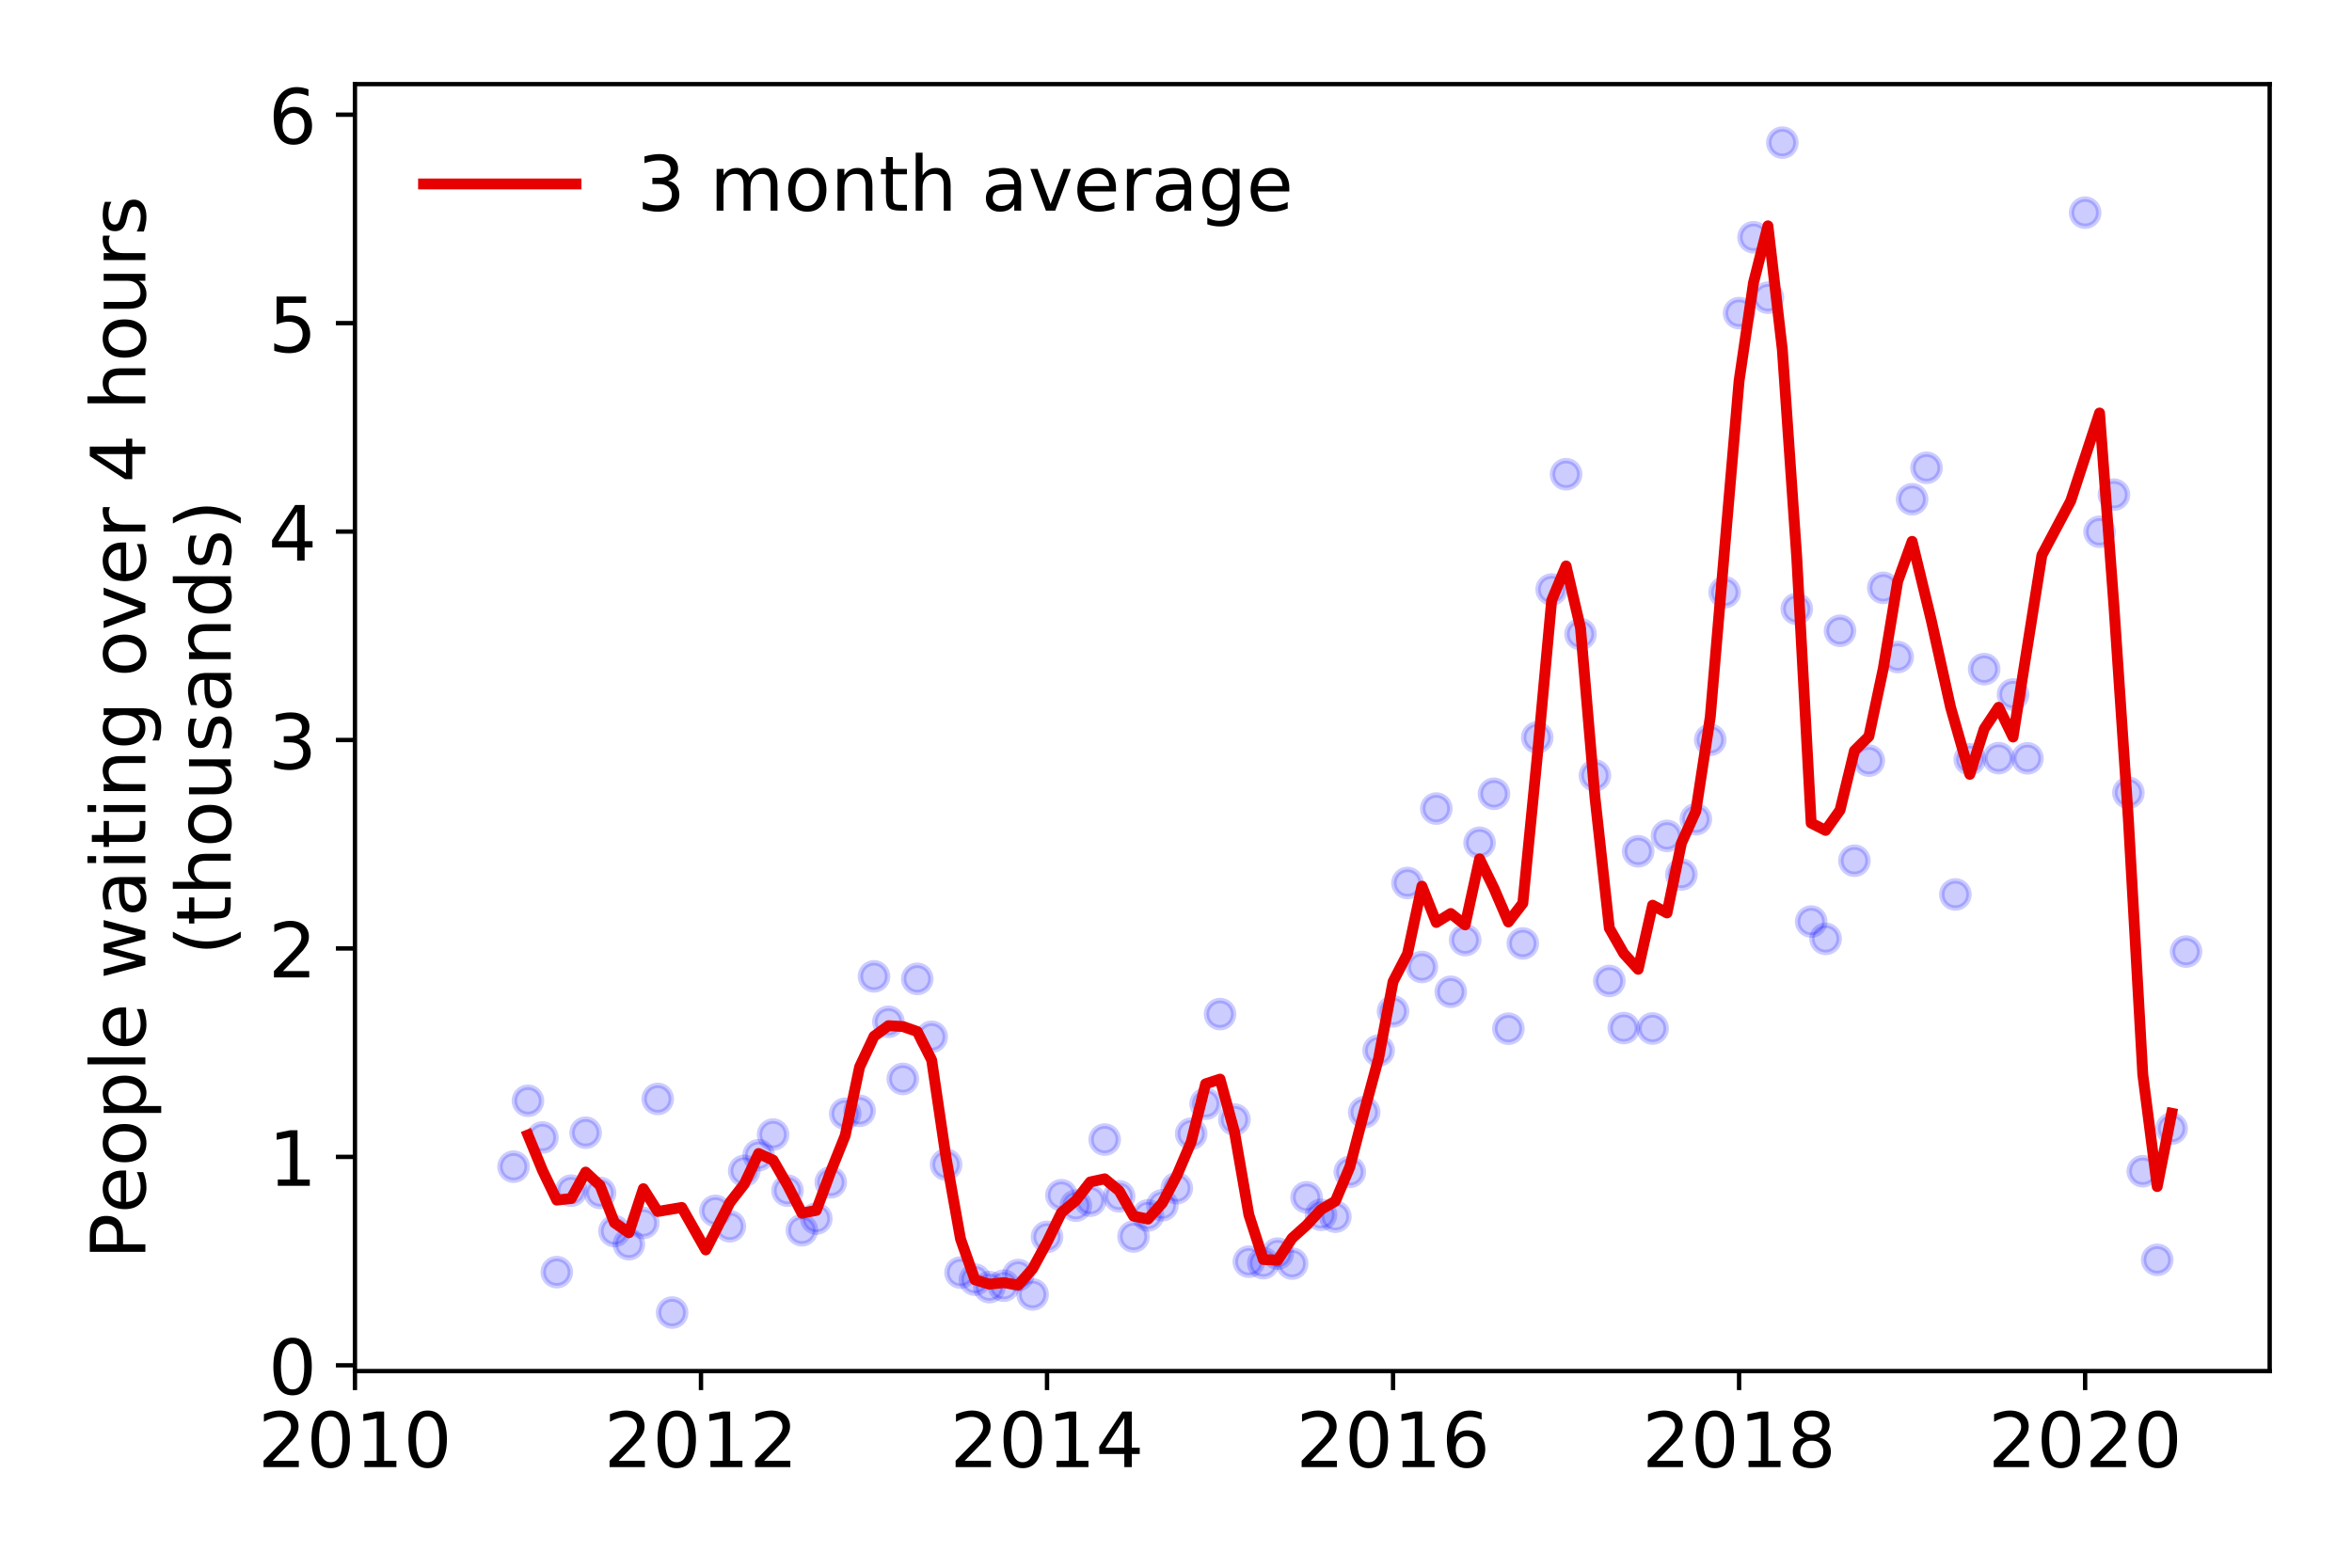 <?xml version="1.0" encoding="utf-8" standalone="no"?>
<!DOCTYPE svg PUBLIC "-//W3C//DTD SVG 1.1//EN"
  "http://www.w3.org/Graphics/SVG/1.1/DTD/svg11.dtd">
<!-- Created with matplotlib (https://matplotlib.org/) -->
<svg height="288pt" version="1.1" viewBox="0 0 432 288" width="432pt" xmlns="http://www.w3.org/2000/svg" xmlns:xlink="http://www.w3.org/1999/xlink">
 <defs>
  <style type="text/css">
*{stroke-linecap:butt;stroke-linejoin:round;}
  </style>
 </defs>
 <g id="figure_1">
  <g id="patch_1">
   <path d="M 0 288 
L 432 288 
L 432 0 
L 0 0 
z
" style="fill:#ffffff;"/>
  </g>
  <g id="axes_1">
   <g id="patch_2">
    <path d="M 65.195 251.88 
L 416.88 251.88 
L 416.88 15.455 
L 65.195 15.455 
z
" style="fill:#ffffff;"/>
   </g>
   <g id="matplotlib.axis_1">
    <g id="xtick_1">
     <g id="line2d_1">
      <defs>
       <path d="M 0 0 
L 0 3.5 
" id="mf560780aa1" style="stroke:#000000;stroke-width:0.8;"/>
      </defs>
      <g>
       <use style="stroke:#000000;stroke-width:0.8;" x="65.195" xlink:href="#mf560780aa1" y="251.88"/>
      </g>
     </g>
     <g id="text_1">
      <!-- 2010 -->
      <defs>
       <path d="M 19.188 8.297 
L 53.609 8.297 
L 53.609 0 
L 7.328 0 
L 7.328 8.297 
Q 12.938 14.109 22.625 23.891 
Q 32.328 33.688 34.812 36.531 
Q 39.547 41.844 41.422 45.531 
Q 43.312 49.219 43.312 52.781 
Q 43.312 58.594 39.234 62.25 
Q 35.156 65.922 28.609 65.922 
Q 23.969 65.922 18.812 64.312 
Q 13.672 62.703 7.812 59.422 
L 7.812 69.391 
Q 13.766 71.781 18.938 73 
Q 24.125 74.219 28.422 74.219 
Q 39.75 74.219 46.484 68.547 
Q 53.219 62.891 53.219 53.422 
Q 53.219 48.922 51.531 44.891 
Q 49.859 40.875 45.406 35.406 
Q 44.188 33.984 37.641 27.219 
Q 31.109 20.453 19.188 8.297 
z
" id="DejaVuSans-50"/>
       <path d="M 31.781 66.406 
Q 24.172 66.406 20.328 58.906 
Q 16.5 51.422 16.5 36.375 
Q 16.5 21.391 20.328 13.891 
Q 24.172 6.391 31.781 6.391 
Q 39.453 6.391 43.281 13.891 
Q 47.125 21.391 47.125 36.375 
Q 47.125 51.422 43.281 58.906 
Q 39.453 66.406 31.781 66.406 
z
M 31.781 74.219 
Q 44.047 74.219 50.516 64.516 
Q 56.984 54.828 56.984 36.375 
Q 56.984 17.969 50.516 8.266 
Q 44.047 -1.422 31.781 -1.422 
Q 19.531 -1.422 13.062 8.266 
Q 6.594 17.969 6.594 36.375 
Q 6.594 54.828 13.062 64.516 
Q 19.531 74.219 31.781 74.219 
z
" id="DejaVuSans-48"/>
       <path d="M 12.406 8.297 
L 28.516 8.297 
L 28.516 63.922 
L 10.984 60.406 
L 10.984 69.391 
L 28.422 72.906 
L 38.281 72.906 
L 38.281 8.297 
L 54.391 8.297 
L 54.391 0 
L 12.406 0 
z
" id="DejaVuSans-49"/>
      </defs>
      <g transform="translate(47.38 269.518)scale(0.14 -0.14)">
       <use xlink:href="#DejaVuSans-50"/>
       <use x="63.623" xlink:href="#DejaVuSans-48"/>
       <use x="127.246" xlink:href="#DejaVuSans-49"/>
       <use x="190.869" xlink:href="#DejaVuSans-48"/>
      </g>
     </g>
    </g>
    <g id="xtick_2">
     <g id="line2d_2">
      <g>
       <use style="stroke:#000000;stroke-width:0.8;" x="128.753" xlink:href="#mf560780aa1" y="251.88"/>
      </g>
     </g>
     <g id="text_2">
      <!-- 2012 -->
      <g transform="translate(110.938 269.518)scale(0.14 -0.14)">
       <use xlink:href="#DejaVuSans-50"/>
       <use x="63.623" xlink:href="#DejaVuSans-48"/>
       <use x="127.246" xlink:href="#DejaVuSans-49"/>
       <use x="190.869" xlink:href="#DejaVuSans-50"/>
      </g>
     </g>
    </g>
    <g id="xtick_3">
     <g id="line2d_3">
      <g>
       <use style="stroke:#000000;stroke-width:0.8;" x="192.31" xlink:href="#mf560780aa1" y="251.88"/>
      </g>
     </g>
     <g id="text_3">
      <!-- 2014 -->
      <defs>
       <path d="M 37.797 64.312 
L 12.891 25.391 
L 37.797 25.391 
z
M 35.203 72.906 
L 47.609 72.906 
L 47.609 25.391 
L 58.016 25.391 
L 58.016 17.188 
L 47.609 17.188 
L 47.609 0 
L 37.797 0 
L 37.797 17.188 
L 4.891 17.188 
L 4.891 26.703 
z
" id="DejaVuSans-52"/>
      </defs>
      <g transform="translate(174.495 269.518)scale(0.14 -0.14)">
       <use xlink:href="#DejaVuSans-50"/>
       <use x="63.623" xlink:href="#DejaVuSans-48"/>
       <use x="127.246" xlink:href="#DejaVuSans-49"/>
       <use x="190.869" xlink:href="#DejaVuSans-52"/>
      </g>
     </g>
    </g>
    <g id="xtick_4">
     <g id="line2d_4">
      <g>
       <use style="stroke:#000000;stroke-width:0.8;" x="255.868" xlink:href="#mf560780aa1" y="251.88"/>
      </g>
     </g>
     <g id="text_4">
      <!-- 2016 -->
      <defs>
       <path d="M 33.016 40.375 
Q 26.375 40.375 22.484 35.828 
Q 18.609 31.297 18.609 23.391 
Q 18.609 15.531 22.484 10.953 
Q 26.375 6.391 33.016 6.391 
Q 39.656 6.391 43.531 10.953 
Q 47.406 15.531 47.406 23.391 
Q 47.406 31.297 43.531 35.828 
Q 39.656 40.375 33.016 40.375 
z
M 52.594 71.297 
L 52.594 62.312 
Q 48.875 64.062 45.094 64.984 
Q 41.312 65.922 37.594 65.922 
Q 27.828 65.922 22.672 59.328 
Q 17.531 52.734 16.797 39.406 
Q 19.672 43.656 24.016 45.922 
Q 28.375 48.188 33.594 48.188 
Q 44.578 48.188 50.953 41.516 
Q 57.328 34.859 57.328 23.391 
Q 57.328 12.156 50.688 5.359 
Q 44.047 -1.422 33.016 -1.422 
Q 20.359 -1.422 13.672 8.266 
Q 6.984 17.969 6.984 36.375 
Q 6.984 53.656 15.188 63.938 
Q 23.391 74.219 37.203 74.219 
Q 40.922 74.219 44.703 73.484 
Q 48.484 72.75 52.594 71.297 
z
" id="DejaVuSans-54"/>
      </defs>
      <g transform="translate(238.053 269.518)scale(0.14 -0.14)">
       <use xlink:href="#DejaVuSans-50"/>
       <use x="63.623" xlink:href="#DejaVuSans-48"/>
       <use x="127.246" xlink:href="#DejaVuSans-49"/>
       <use x="190.869" xlink:href="#DejaVuSans-54"/>
      </g>
     </g>
    </g>
    <g id="xtick_5">
     <g id="line2d_5">
      <g>
       <use style="stroke:#000000;stroke-width:0.8;" x="319.425" xlink:href="#mf560780aa1" y="251.88"/>
      </g>
     </g>
     <g id="text_5">
      <!-- 2018 -->
      <defs>
       <path d="M 31.781 34.625 
Q 24.75 34.625 20.719 30.859 
Q 16.703 27.094 16.703 20.516 
Q 16.703 13.922 20.719 10.156 
Q 24.75 6.391 31.781 6.391 
Q 38.812 6.391 42.859 10.172 
Q 46.922 13.969 46.922 20.516 
Q 46.922 27.094 42.891 30.859 
Q 38.875 34.625 31.781 34.625 
z
M 21.922 38.812 
Q 15.578 40.375 12.031 44.719 
Q 8.5 49.078 8.5 55.328 
Q 8.5 64.062 14.719 69.141 
Q 20.953 74.219 31.781 74.219 
Q 42.672 74.219 48.875 69.141 
Q 55.078 64.062 55.078 55.328 
Q 55.078 49.078 51.531 44.719 
Q 48 40.375 41.703 38.812 
Q 48.828 37.156 52.797 32.312 
Q 56.781 27.484 56.781 20.516 
Q 56.781 9.906 50.312 4.234 
Q 43.844 -1.422 31.781 -1.422 
Q 19.734 -1.422 13.25 4.234 
Q 6.781 9.906 6.781 20.516 
Q 6.781 27.484 10.781 32.312 
Q 14.797 37.156 21.922 38.812 
z
M 18.312 54.391 
Q 18.312 48.734 21.844 45.562 
Q 25.391 42.391 31.781 42.391 
Q 38.141 42.391 41.719 45.562 
Q 45.312 48.734 45.312 54.391 
Q 45.312 60.062 41.719 63.234 
Q 38.141 66.406 31.781 66.406 
Q 25.391 66.406 21.844 63.234 
Q 18.312 60.062 18.312 54.391 
z
" id="DejaVuSans-56"/>
      </defs>
      <g transform="translate(301.61 269.518)scale(0.14 -0.14)">
       <use xlink:href="#DejaVuSans-50"/>
       <use x="63.623" xlink:href="#DejaVuSans-48"/>
       <use x="127.246" xlink:href="#DejaVuSans-49"/>
       <use x="190.869" xlink:href="#DejaVuSans-56"/>
      </g>
     </g>
    </g>
    <g id="xtick_6">
     <g id="line2d_6">
      <g>
       <use style="stroke:#000000;stroke-width:0.8;" x="382.983" xlink:href="#mf560780aa1" y="251.88"/>
      </g>
     </g>
     <g id="text_6">
      <!-- 2020 -->
      <g transform="translate(365.168 269.518)scale(0.14 -0.14)">
       <use xlink:href="#DejaVuSans-50"/>
       <use x="63.623" xlink:href="#DejaVuSans-48"/>
       <use x="127.246" xlink:href="#DejaVuSans-50"/>
       <use x="190.869" xlink:href="#DejaVuSans-48"/>
      </g>
     </g>
    </g>
   </g>
   <g id="matplotlib.axis_2">
    <g id="ytick_1">
     <g id="line2d_7">
      <defs>
       <path d="M 0 0 
L -3.5 0 
" id="mbea653a12b" style="stroke:#000000;stroke-width:0.8;"/>
      </defs>
      <g>
       <use style="stroke:#000000;stroke-width:0.8;" x="65.195" xlink:href="#mbea653a12b" y="250.821"/>
      </g>
     </g>
     <g id="text_7">
      <!-- 0 -->
      <g transform="translate(49.288 256.14)scale(0.14 -0.14)">
       <use xlink:href="#DejaVuSans-48"/>
      </g>
     </g>
    </g>
    <g id="ytick_2">
     <g id="line2d_8">
      <g>
       <use style="stroke:#000000;stroke-width:0.8;" x="65.195" xlink:href="#mbea653a12b" y="212.53"/>
      </g>
     </g>
     <g id="text_8">
      <!-- 1 -->
      <g transform="translate(49.288 217.848)scale(0.14 -0.14)">
       <use xlink:href="#DejaVuSans-49"/>
      </g>
     </g>
    </g>
    <g id="ytick_3">
     <g id="line2d_9">
      <g>
       <use style="stroke:#000000;stroke-width:0.8;" x="65.195" xlink:href="#mbea653a12b" y="174.238"/>
      </g>
     </g>
     <g id="text_9">
      <!-- 2 -->
      <g transform="translate(49.288 179.557)scale(0.14 -0.14)">
       <use xlink:href="#DejaVuSans-50"/>
      </g>
     </g>
    </g>
    <g id="ytick_4">
     <g id="line2d_10">
      <g>
       <use style="stroke:#000000;stroke-width:0.8;" x="65.195" xlink:href="#mbea653a12b" y="135.946"/>
      </g>
     </g>
     <g id="text_10">
      <!-- 3 -->
      <defs>
       <path d="M 40.578 39.312 
Q 47.656 37.797 51.625 33 
Q 55.609 28.219 55.609 21.188 
Q 55.609 10.406 48.188 4.484 
Q 40.766 -1.422 27.094 -1.422 
Q 22.516 -1.422 17.656 -0.516 
Q 12.797 0.391 7.625 2.203 
L 7.625 11.719 
Q 11.719 9.328 16.594 8.109 
Q 21.484 6.891 26.812 6.891 
Q 36.078 6.891 40.938 10.547 
Q 45.797 14.203 45.797 21.188 
Q 45.797 27.641 41.281 31.266 
Q 36.766 34.906 28.719 34.906 
L 20.219 34.906 
L 20.219 43.016 
L 29.109 43.016 
Q 36.375 43.016 40.234 45.922 
Q 44.094 48.828 44.094 54.297 
Q 44.094 59.906 40.109 62.906 
Q 36.141 65.922 28.719 65.922 
Q 24.656 65.922 20.016 65.031 
Q 15.375 64.156 9.812 62.312 
L 9.812 71.094 
Q 15.438 72.656 20.344 73.438 
Q 25.25 74.219 29.594 74.219 
Q 40.828 74.219 47.359 69.109 
Q 53.906 64.016 53.906 55.328 
Q 53.906 49.266 50.438 45.094 
Q 46.969 40.922 40.578 39.312 
z
" id="DejaVuSans-51"/>
      </defs>
      <g transform="translate(49.288 141.265)scale(0.14 -0.14)">
       <use xlink:href="#DejaVuSans-51"/>
      </g>
     </g>
    </g>
    <g id="ytick_5">
     <g id="line2d_11">
      <g>
       <use style="stroke:#000000;stroke-width:0.8;" x="65.195" xlink:href="#mbea653a12b" y="97.654"/>
      </g>
     </g>
     <g id="text_11">
      <!-- 4 -->
      <g transform="translate(49.288 102.973)scale(0.14 -0.14)">
       <use xlink:href="#DejaVuSans-52"/>
      </g>
     </g>
    </g>
    <g id="ytick_6">
     <g id="line2d_12">
      <g>
       <use style="stroke:#000000;stroke-width:0.8;" x="65.195" xlink:href="#mbea653a12b" y="59.363"/>
      </g>
     </g>
     <g id="text_12">
      <!-- 5 -->
      <defs>
       <path d="M 10.797 72.906 
L 49.516 72.906 
L 49.516 64.594 
L 19.828 64.594 
L 19.828 46.734 
Q 21.969 47.469 24.109 47.828 
Q 26.266 48.188 28.422 48.188 
Q 40.625 48.188 47.75 41.5 
Q 54.891 34.812 54.891 23.391 
Q 54.891 11.625 47.562 5.094 
Q 40.234 -1.422 26.906 -1.422 
Q 22.312 -1.422 17.547 -0.641 
Q 12.797 0.141 7.719 1.703 
L 7.719 11.625 
Q 12.109 9.234 16.797 8.062 
Q 21.484 6.891 26.703 6.891 
Q 35.156 6.891 40.078 11.328 
Q 45.016 15.766 45.016 23.391 
Q 45.016 31 40.078 35.438 
Q 35.156 39.891 26.703 39.891 
Q 22.75 39.891 18.812 39.016 
Q 14.891 38.141 10.797 36.281 
z
" id="DejaVuSans-53"/>
      </defs>
      <g transform="translate(49.288 64.682)scale(0.14 -0.14)">
       <use xlink:href="#DejaVuSans-53"/>
      </g>
     </g>
    </g>
    <g id="ytick_7">
     <g id="line2d_13">
      <g>
       <use style="stroke:#000000;stroke-width:0.8;" x="65.195" xlink:href="#mbea653a12b" y="21.071"/>
      </g>
     </g>
     <g id="text_13">
      <!-- 6 -->
      <g transform="translate(49.288 26.39)scale(0.14 -0.14)">
       <use xlink:href="#DejaVuSans-54"/>
      </g>
     </g>
    </g>
    <g id="text_14">
     <!-- People waiting over 4 hours -->
     <defs>
      <path d="M 19.672 64.797 
L 19.672 37.406 
L 32.078 37.406 
Q 38.969 37.406 42.719 40.969 
Q 46.484 44.531 46.484 51.125 
Q 46.484 57.672 42.719 61.234 
Q 38.969 64.797 32.078 64.797 
z
M 9.812 72.906 
L 32.078 72.906 
Q 44.344 72.906 50.609 67.359 
Q 56.891 61.812 56.891 51.125 
Q 56.891 40.328 50.609 34.812 
Q 44.344 29.297 32.078 29.297 
L 19.672 29.297 
L 19.672 0 
L 9.812 0 
z
" id="DejaVuSans-80"/>
      <path d="M 56.203 29.594 
L 56.203 25.203 
L 14.891 25.203 
Q 15.484 15.922 20.484 11.062 
Q 25.484 6.203 34.422 6.203 
Q 39.594 6.203 44.453 7.469 
Q 49.312 8.734 54.109 11.281 
L 54.109 2.781 
Q 49.266 0.734 44.188 -0.344 
Q 39.109 -1.422 33.891 -1.422 
Q 20.797 -1.422 13.156 6.188 
Q 5.516 13.812 5.516 26.812 
Q 5.516 40.234 12.766 48.109 
Q 20.016 56 32.328 56 
Q 43.359 56 49.781 48.891 
Q 56.203 41.797 56.203 29.594 
z
M 47.219 32.234 
Q 47.125 39.594 43.094 43.984 
Q 39.062 48.391 32.422 48.391 
Q 24.906 48.391 20.391 44.141 
Q 15.875 39.891 15.188 32.172 
z
" id="DejaVuSans-101"/>
      <path d="M 30.609 48.391 
Q 23.391 48.391 19.188 42.75 
Q 14.984 37.109 14.984 27.297 
Q 14.984 17.484 19.156 11.844 
Q 23.344 6.203 30.609 6.203 
Q 37.797 6.203 41.984 11.859 
Q 46.188 17.531 46.188 27.297 
Q 46.188 37.016 41.984 42.703 
Q 37.797 48.391 30.609 48.391 
z
M 30.609 56 
Q 42.328 56 49.016 48.375 
Q 55.719 40.766 55.719 27.297 
Q 55.719 13.875 49.016 6.219 
Q 42.328 -1.422 30.609 -1.422 
Q 18.844 -1.422 12.172 6.219 
Q 5.516 13.875 5.516 27.297 
Q 5.516 40.766 12.172 48.375 
Q 18.844 56 30.609 56 
z
" id="DejaVuSans-111"/>
      <path d="M 18.109 8.203 
L 18.109 -20.797 
L 9.078 -20.797 
L 9.078 54.688 
L 18.109 54.688 
L 18.109 46.391 
Q 20.953 51.266 25.266 53.625 
Q 29.594 56 35.594 56 
Q 45.562 56 51.781 48.094 
Q 58.016 40.188 58.016 27.297 
Q 58.016 14.406 51.781 6.484 
Q 45.562 -1.422 35.594 -1.422 
Q 29.594 -1.422 25.266 0.953 
Q 20.953 3.328 18.109 8.203 
z
M 48.688 27.297 
Q 48.688 37.203 44.609 42.844 
Q 40.531 48.484 33.406 48.484 
Q 26.266 48.484 22.188 42.844 
Q 18.109 37.203 18.109 27.297 
Q 18.109 17.391 22.188 11.75 
Q 26.266 6.109 33.406 6.109 
Q 40.531 6.109 44.609 11.75 
Q 48.688 17.391 48.688 27.297 
z
" id="DejaVuSans-112"/>
      <path d="M 9.422 75.984 
L 18.406 75.984 
L 18.406 0 
L 9.422 0 
z
" id="DejaVuSans-108"/>
      <path id="DejaVuSans-32"/>
      <path d="M 4.203 54.688 
L 13.188 54.688 
L 24.422 12.016 
L 35.594 54.688 
L 46.188 54.688 
L 57.422 12.016 
L 68.609 54.688 
L 77.594 54.688 
L 63.281 0 
L 52.688 0 
L 40.922 44.828 
L 29.109 0 
L 18.5 0 
z
" id="DejaVuSans-119"/>
      <path d="M 34.281 27.484 
Q 23.391 27.484 19.188 25 
Q 14.984 22.516 14.984 16.5 
Q 14.984 11.719 18.141 8.906 
Q 21.297 6.109 26.703 6.109 
Q 34.188 6.109 38.703 11.406 
Q 43.219 16.703 43.219 25.484 
L 43.219 27.484 
z
M 52.203 31.203 
L 52.203 0 
L 43.219 0 
L 43.219 8.297 
Q 40.141 3.328 35.547 0.953 
Q 30.953 -1.422 24.312 -1.422 
Q 15.922 -1.422 10.953 3.297 
Q 6 8.016 6 15.922 
Q 6 25.141 12.172 29.828 
Q 18.359 34.516 30.609 34.516 
L 43.219 34.516 
L 43.219 35.406 
Q 43.219 41.609 39.141 45 
Q 35.062 48.391 27.688 48.391 
Q 23 48.391 18.547 47.266 
Q 14.109 46.141 10.016 43.891 
L 10.016 52.203 
Q 14.938 54.109 19.578 55.047 
Q 24.219 56 28.609 56 
Q 40.484 56 46.344 49.844 
Q 52.203 43.703 52.203 31.203 
z
" id="DejaVuSans-97"/>
      <path d="M 9.422 54.688 
L 18.406 54.688 
L 18.406 0 
L 9.422 0 
z
M 9.422 75.984 
L 18.406 75.984 
L 18.406 64.594 
L 9.422 64.594 
z
" id="DejaVuSans-105"/>
      <path d="M 18.312 70.219 
L 18.312 54.688 
L 36.812 54.688 
L 36.812 47.703 
L 18.312 47.703 
L 18.312 18.016 
Q 18.312 11.328 20.141 9.422 
Q 21.969 7.516 27.594 7.516 
L 36.812 7.516 
L 36.812 0 
L 27.594 0 
Q 17.188 0 13.234 3.875 
Q 9.281 7.766 9.281 18.016 
L 9.281 47.703 
L 2.688 47.703 
L 2.688 54.688 
L 9.281 54.688 
L 9.281 70.219 
z
" id="DejaVuSans-116"/>
      <path d="M 54.891 33.016 
L 54.891 0 
L 45.906 0 
L 45.906 32.719 
Q 45.906 40.484 42.875 44.328 
Q 39.844 48.188 33.797 48.188 
Q 26.516 48.188 22.312 43.547 
Q 18.109 38.922 18.109 30.906 
L 18.109 0 
L 9.078 0 
L 9.078 54.688 
L 18.109 54.688 
L 18.109 46.188 
Q 21.344 51.125 25.703 53.562 
Q 30.078 56 35.797 56 
Q 45.219 56 50.047 50.172 
Q 54.891 44.344 54.891 33.016 
z
" id="DejaVuSans-110"/>
      <path d="M 45.406 27.984 
Q 45.406 37.75 41.375 43.109 
Q 37.359 48.484 30.078 48.484 
Q 22.859 48.484 18.828 43.109 
Q 14.797 37.75 14.797 27.984 
Q 14.797 18.266 18.828 12.891 
Q 22.859 7.516 30.078 7.516 
Q 37.359 7.516 41.375 12.891 
Q 45.406 18.266 45.406 27.984 
z
M 54.391 6.781 
Q 54.391 -7.172 48.188 -13.984 
Q 42 -20.797 29.203 -20.797 
Q 24.469 -20.797 20.266 -20.094 
Q 16.062 -19.391 12.109 -17.922 
L 12.109 -9.188 
Q 16.062 -11.328 19.922 -12.344 
Q 23.781 -13.375 27.781 -13.375 
Q 36.625 -13.375 41.016 -8.766 
Q 45.406 -4.156 45.406 5.172 
L 45.406 9.625 
Q 42.625 4.781 38.281 2.391 
Q 33.938 0 27.875 0 
Q 17.828 0 11.672 7.656 
Q 5.516 15.328 5.516 27.984 
Q 5.516 40.672 11.672 48.328 
Q 17.828 56 27.875 56 
Q 33.938 56 38.281 53.609 
Q 42.625 51.219 45.406 46.391 
L 45.406 54.688 
L 54.391 54.688 
z
" id="DejaVuSans-103"/>
      <path d="M 2.984 54.688 
L 12.5 54.688 
L 29.594 8.797 
L 46.688 54.688 
L 56.203 54.688 
L 35.688 0 
L 23.484 0 
z
" id="DejaVuSans-118"/>
      <path d="M 41.109 46.297 
Q 39.594 47.172 37.812 47.578 
Q 36.031 48 33.891 48 
Q 26.266 48 22.188 43.047 
Q 18.109 38.094 18.109 28.812 
L 18.109 0 
L 9.078 0 
L 9.078 54.688 
L 18.109 54.688 
L 18.109 46.188 
Q 20.953 51.172 25.484 53.578 
Q 30.031 56 36.531 56 
Q 37.453 56 38.578 55.875 
Q 39.703 55.766 41.062 55.516 
z
" id="DejaVuSans-114"/>
      <path d="M 54.891 33.016 
L 54.891 0 
L 45.906 0 
L 45.906 32.719 
Q 45.906 40.484 42.875 44.328 
Q 39.844 48.188 33.797 48.188 
Q 26.516 48.188 22.312 43.547 
Q 18.109 38.922 18.109 30.906 
L 18.109 0 
L 9.078 0 
L 9.078 75.984 
L 18.109 75.984 
L 18.109 46.188 
Q 21.344 51.125 25.703 53.562 
Q 30.078 56 35.797 56 
Q 45.219 56 50.047 50.172 
Q 54.891 44.344 54.891 33.016 
z
" id="DejaVuSans-104"/>
      <path d="M 8.5 21.578 
L 8.5 54.688 
L 17.484 54.688 
L 17.484 21.922 
Q 17.484 14.156 20.5 10.266 
Q 23.531 6.391 29.594 6.391 
Q 36.859 6.391 41.078 11.031 
Q 45.312 15.672 45.312 23.688 
L 45.312 54.688 
L 54.297 54.688 
L 54.297 0 
L 45.312 0 
L 45.312 8.406 
Q 42.047 3.422 37.719 1 
Q 33.406 -1.422 27.688 -1.422 
Q 18.266 -1.422 13.375 4.438 
Q 8.5 10.297 8.5 21.578 
z
M 31.109 56 
z
" id="DejaVuSans-117"/>
      <path d="M 44.281 53.078 
L 44.281 44.578 
Q 40.484 46.531 36.375 47.5 
Q 32.281 48.484 27.875 48.484 
Q 21.188 48.484 17.844 46.438 
Q 14.5 44.391 14.5 40.281 
Q 14.5 37.156 16.891 35.375 
Q 19.281 33.594 26.516 31.984 
L 29.594 31.297 
Q 39.156 29.25 43.188 25.516 
Q 47.219 21.781 47.219 15.094 
Q 47.219 7.469 41.188 3.016 
Q 35.156 -1.422 24.609 -1.422 
Q 20.219 -1.422 15.453 -0.562 
Q 10.688 0.297 5.422 2 
L 5.422 11.281 
Q 10.406 8.688 15.234 7.391 
Q 20.062 6.109 24.812 6.109 
Q 31.156 6.109 34.562 8.281 
Q 37.984 10.453 37.984 14.406 
Q 37.984 18.062 35.516 20.016 
Q 33.062 21.969 24.703 23.781 
L 21.578 24.516 
Q 13.234 26.266 9.516 29.906 
Q 5.812 33.547 5.812 39.891 
Q 5.812 47.609 11.281 51.797 
Q 16.75 56 26.812 56 
Q 31.781 56 36.172 55.266 
Q 40.578 54.547 44.281 53.078 
z
" id="DejaVuSans-115"/>
     </defs>
     <g transform="translate(26.699 231.343)rotate(-90)scale(0.14 -0.14)">
      <use xlink:href="#DejaVuSans-80"/>
      <use x="60.256" xlink:href="#DejaVuSans-101"/>
      <use x="121.779" xlink:href="#DejaVuSans-111"/>
      <use x="182.961" xlink:href="#DejaVuSans-112"/>
      <use x="246.438" xlink:href="#DejaVuSans-108"/>
      <use x="274.221" xlink:href="#DejaVuSans-101"/>
      <use x="335.744" xlink:href="#DejaVuSans-32"/>
      <use x="367.531" xlink:href="#DejaVuSans-119"/>
      <use x="449.318" xlink:href="#DejaVuSans-97"/>
      <use x="510.598" xlink:href="#DejaVuSans-105"/>
      <use x="538.381" xlink:href="#DejaVuSans-116"/>
      <use x="577.59" xlink:href="#DejaVuSans-105"/>
      <use x="605.373" xlink:href="#DejaVuSans-110"/>
      <use x="668.752" xlink:href="#DejaVuSans-103"/>
      <use x="732.229" xlink:href="#DejaVuSans-32"/>
      <use x="764.016" xlink:href="#DejaVuSans-111"/>
      <use x="825.197" xlink:href="#DejaVuSans-118"/>
      <use x="884.377" xlink:href="#DejaVuSans-101"/>
      <use x="945.9" xlink:href="#DejaVuSans-114"/>
      <use x="987.014" xlink:href="#DejaVuSans-32"/>
      <use x="1018.801" xlink:href="#DejaVuSans-52"/>
      <use x="1082.424" xlink:href="#DejaVuSans-32"/>
      <use x="1114.211" xlink:href="#DejaVuSans-104"/>
      <use x="1177.59" xlink:href="#DejaVuSans-111"/>
      <use x="1238.771" xlink:href="#DejaVuSans-117"/>
      <use x="1302.15" xlink:href="#DejaVuSans-114"/>
      <use x="1343.264" xlink:href="#DejaVuSans-115"/>
     </g>
     <!-- (thousands) -->
     <defs>
      <path d="M 31 75.875 
Q 24.469 64.656 21.281 53.656 
Q 18.109 42.672 18.109 31.391 
Q 18.109 20.125 21.312 9.062 
Q 24.516 -2 31 -13.188 
L 23.188 -13.188 
Q 15.875 -1.703 12.234 9.375 
Q 8.594 20.453 8.594 31.391 
Q 8.594 42.281 12.203 53.312 
Q 15.828 64.359 23.188 75.875 
z
" id="DejaVuSans-40"/>
      <path d="M 45.406 46.391 
L 45.406 75.984 
L 54.391 75.984 
L 54.391 0 
L 45.406 0 
L 45.406 8.203 
Q 42.578 3.328 38.25 0.953 
Q 33.938 -1.422 27.875 -1.422 
Q 17.969 -1.422 11.734 6.484 
Q 5.516 14.406 5.516 27.297 
Q 5.516 40.188 11.734 48.094 
Q 17.969 56 27.875 56 
Q 33.938 56 38.25 53.625 
Q 42.578 51.266 45.406 46.391 
z
M 14.797 27.297 
Q 14.797 17.391 18.875 11.75 
Q 22.953 6.109 30.078 6.109 
Q 37.203 6.109 41.297 11.75 
Q 45.406 17.391 45.406 27.297 
Q 45.406 37.203 41.297 42.844 
Q 37.203 48.484 30.078 48.484 
Q 22.953 48.484 18.875 42.844 
Q 14.797 37.203 14.797 27.297 
z
" id="DejaVuSans-100"/>
      <path d="M 8.016 75.875 
L 15.828 75.875 
Q 23.141 64.359 26.781 53.312 
Q 30.422 42.281 30.422 31.391 
Q 30.422 20.453 26.781 9.375 
Q 23.141 -1.703 15.828 -13.188 
L 8.016 -13.188 
Q 14.5 -2 17.703 9.062 
Q 20.906 20.125 20.906 31.391 
Q 20.906 42.672 17.703 53.656 
Q 14.5 64.656 8.016 75.875 
z
" id="DejaVuSans-41"/>
     </defs>
     <g transform="translate(42.376 175.493)rotate(-90)scale(0.14 -0.14)">
      <use xlink:href="#DejaVuSans-40"/>
      <use x="39.014" xlink:href="#DejaVuSans-116"/>
      <use x="78.223" xlink:href="#DejaVuSans-104"/>
      <use x="141.602" xlink:href="#DejaVuSans-111"/>
      <use x="202.783" xlink:href="#DejaVuSans-117"/>
      <use x="266.162" xlink:href="#DejaVuSans-115"/>
      <use x="318.262" xlink:href="#DejaVuSans-97"/>
      <use x="379.541" xlink:href="#DejaVuSans-110"/>
      <use x="442.92" xlink:href="#DejaVuSans-100"/>
      <use x="506.396" xlink:href="#DejaVuSans-115"/>
      <use x="558.496" xlink:href="#DejaVuSans-41"/>
     </g>
    </g>
   </g>
   <g id="line2d_14">
    <defs>
     <path d="M 0 2.5 
C 0.663 2.5 1.299 2.237 1.768 1.768 
C 2.237 1.299 2.5 0.663 2.5 0 
C 2.5 -0.663 2.237 -1.299 1.768 -1.768 
C 1.299 -2.237 0.663 -2.5 0 -2.5 
C -0.663 -2.5 -1.299 -2.237 -1.768 -1.768 
C -2.237 -1.299 -2.5 -0.663 -2.5 0 
C -2.5 0.663 -2.237 1.299 -1.768 1.768 
C -1.299 2.237 -0.663 2.5 0 2.5 
z
" id="mfef3bdd7df" style="stroke:#0000ff;stroke-opacity:0.2;"/>
    </defs>
    <g clip-path="url(#p1ec1c8160e)">
     <use style="fill:#0000ff;fill-opacity:0.2;stroke:#0000ff;stroke-opacity:0.2;" x="401.52" xlink:href="#mfef3bdd7df" y="174.812"/>
     <use style="fill:#0000ff;fill-opacity:0.2;stroke:#0000ff;stroke-opacity:0.2;" x="398.872" xlink:href="#mfef3bdd7df" y="207.322"/>
     <use style="fill:#0000ff;fill-opacity:0.2;stroke:#0000ff;stroke-opacity:0.2;" x="396.224" xlink:href="#mfef3bdd7df" y="231.446"/>
     <use style="fill:#0000ff;fill-opacity:0.2;stroke:#0000ff;stroke-opacity:0.2;" x="393.576" xlink:href="#mfef3bdd7df" y="215.172"/>
     <use style="fill:#0000ff;fill-opacity:0.2;stroke:#0000ff;stroke-opacity:0.2;" x="390.927" xlink:href="#mfef3bdd7df" y="145.634"/>
     <use style="fill:#0000ff;fill-opacity:0.2;stroke:#0000ff;stroke-opacity:0.2;" x="388.279" xlink:href="#mfef3bdd7df" y="90.877"/>
     <use style="fill:#0000ff;fill-opacity:0.2;stroke:#0000ff;stroke-opacity:0.2;" x="385.631" xlink:href="#mfef3bdd7df" y="97.693"/>
     <use style="fill:#0000ff;fill-opacity:0.2;stroke:#0000ff;stroke-opacity:0.2;" x="382.983" xlink:href="#mfef3bdd7df" y="39.068"/>
     <use style="fill:#0000ff;fill-opacity:0.2;stroke:#0000ff;stroke-opacity:0.2;" x="372.39" xlink:href="#mfef3bdd7df" y="139.316"/>
     <use style="fill:#0000ff;fill-opacity:0.2;stroke:#0000ff;stroke-opacity:0.2;" x="369.741" xlink:href="#mfef3bdd7df" y="127.598"/>
     <use style="fill:#0000ff;fill-opacity:0.2;stroke:#0000ff;stroke-opacity:0.2;" x="367.093" xlink:href="#mfef3bdd7df" y="139.277"/>
     <use style="fill:#0000ff;fill-opacity:0.2;stroke:#0000ff;stroke-opacity:0.2;" x="364.445" xlink:href="#mfef3bdd7df" y="122.927"/>
     <use style="fill:#0000ff;fill-opacity:0.2;stroke:#0000ff;stroke-opacity:0.2;" x="361.797" xlink:href="#mfef3bdd7df" y="139.507"/>
     <use style="fill:#0000ff;fill-opacity:0.2;stroke:#0000ff;stroke-opacity:0.2;" x="359.149" xlink:href="#mfef3bdd7df" y="164.32"/>
     <use style="fill:#0000ff;fill-opacity:0.2;stroke:#0000ff;stroke-opacity:0.2;" x="353.852" xlink:href="#mfef3bdd7df" y="85.937"/>
     <use style="fill:#0000ff;fill-opacity:0.2;stroke:#0000ff;stroke-opacity:0.2;" x="351.204" xlink:href="#mfef3bdd7df" y="91.719"/>
     <use style="fill:#0000ff;fill-opacity:0.2;stroke:#0000ff;stroke-opacity:0.2;" x="348.556" xlink:href="#mfef3bdd7df" y="120.706"/>
     <use style="fill:#0000ff;fill-opacity:0.2;stroke:#0000ff;stroke-opacity:0.2;" x="345.907" xlink:href="#mfef3bdd7df" y="107.993"/>
     <use style="fill:#0000ff;fill-opacity:0.2;stroke:#0000ff;stroke-opacity:0.2;" x="343.259" xlink:href="#mfef3bdd7df" y="139.737"/>
     <use style="fill:#0000ff;fill-opacity:0.2;stroke:#0000ff;stroke-opacity:0.2;" x="340.611" xlink:href="#mfef3bdd7df" y="158.117"/>
     <use style="fill:#0000ff;fill-opacity:0.2;stroke:#0000ff;stroke-opacity:0.2;" x="337.963" xlink:href="#mfef3bdd7df" y="115.881"/>
     <use style="fill:#0000ff;fill-opacity:0.2;stroke:#0000ff;stroke-opacity:0.2;" x="335.315" xlink:href="#mfef3bdd7df" y="172.476"/>
     <use style="fill:#0000ff;fill-opacity:0.2;stroke:#0000ff;stroke-opacity:0.2;" x="332.666" xlink:href="#mfef3bdd7df" y="169.298"/>
     <use style="fill:#0000ff;fill-opacity:0.2;stroke:#0000ff;stroke-opacity:0.2;" x="330.018" xlink:href="#mfef3bdd7df" y="111.861"/>
     <use style="fill:#0000ff;fill-opacity:0.2;stroke:#0000ff;stroke-opacity:0.2;" x="327.37" xlink:href="#mfef3bdd7df" y="26.202"/>
     <use style="fill:#0000ff;fill-opacity:0.2;stroke:#0000ff;stroke-opacity:0.2;" x="324.722" xlink:href="#mfef3bdd7df" y="54.691"/>
     <use style="fill:#0000ff;fill-opacity:0.2;stroke:#0000ff;stroke-opacity:0.2;" x="322.073" xlink:href="#mfef3bdd7df" y="43.586"/>
     <use style="fill:#0000ff;fill-opacity:0.2;stroke:#0000ff;stroke-opacity:0.2;" x="319.425" xlink:href="#mfef3bdd7df" y="57.525"/>
     <use style="fill:#0000ff;fill-opacity:0.2;stroke:#0000ff;stroke-opacity:0.2;" x="316.777" xlink:href="#mfef3bdd7df" y="108.797"/>
     <use style="fill:#0000ff;fill-opacity:0.2;stroke:#0000ff;stroke-opacity:0.2;" x="314.129" xlink:href="#mfef3bdd7df" y="135.908"/>
     <use style="fill:#0000ff;fill-opacity:0.2;stroke:#0000ff;stroke-opacity:0.2;" x="311.48" xlink:href="#mfef3bdd7df" y="150.497"/>
     <use style="fill:#0000ff;fill-opacity:0.2;stroke:#0000ff;stroke-opacity:0.2;" x="308.832" xlink:href="#mfef3bdd7df" y="160.644"/>
     <use style="fill:#0000ff;fill-opacity:0.2;stroke:#0000ff;stroke-opacity:0.2;" x="306.184" xlink:href="#mfef3bdd7df" y="153.56"/>
     <use style="fill:#0000ff;fill-opacity:0.2;stroke:#0000ff;stroke-opacity:0.2;" x="303.536" xlink:href="#mfef3bdd7df" y="188.942"/>
     <use style="fill:#0000ff;fill-opacity:0.2;stroke:#0000ff;stroke-opacity:0.2;" x="300.888" xlink:href="#mfef3bdd7df" y="156.394"/>
     <use style="fill:#0000ff;fill-opacity:0.2;stroke:#0000ff;stroke-opacity:0.2;" x="298.239" xlink:href="#mfef3bdd7df" y="188.865"/>
     <use style="fill:#0000ff;fill-opacity:0.2;stroke:#0000ff;stroke-opacity:0.2;" x="295.591" xlink:href="#mfef3bdd7df" y="180.211"/>
     <use style="fill:#0000ff;fill-opacity:0.2;stroke:#0000ff;stroke-opacity:0.2;" x="292.943" xlink:href="#mfef3bdd7df" y="142.456"/>
     <use style="fill:#0000ff;fill-opacity:0.2;stroke:#0000ff;stroke-opacity:0.2;" x="290.295" xlink:href="#mfef3bdd7df" y="116.494"/>
     <use style="fill:#0000ff;fill-opacity:0.2;stroke:#0000ff;stroke-opacity:0.2;" x="287.646" xlink:href="#mfef3bdd7df" y="87.124"/>
     <use style="fill:#0000ff;fill-opacity:0.2;stroke:#0000ff;stroke-opacity:0.2;" x="284.998" xlink:href="#mfef3bdd7df" y="108.299"/>
     <use style="fill:#0000ff;fill-opacity:0.2;stroke:#0000ff;stroke-opacity:0.2;" x="282.35" xlink:href="#mfef3bdd7df" y="135.487"/>
     <use style="fill:#0000ff;fill-opacity:0.2;stroke:#0000ff;stroke-opacity:0.2;" x="279.702" xlink:href="#mfef3bdd7df" y="173.319"/>
     <use style="fill:#0000ff;fill-opacity:0.2;stroke:#0000ff;stroke-opacity:0.2;" x="277.053" xlink:href="#mfef3bdd7df" y="188.98"/>
     <use style="fill:#0000ff;fill-opacity:0.2;stroke:#0000ff;stroke-opacity:0.2;" x="274.405" xlink:href="#mfef3bdd7df" y="145.825"/>
     <use style="fill:#0000ff;fill-opacity:0.2;stroke:#0000ff;stroke-opacity:0.2;" x="271.757" xlink:href="#mfef3bdd7df" y="154.824"/>
     <use style="fill:#0000ff;fill-opacity:0.2;stroke:#0000ff;stroke-opacity:0.2;" x="269.109" xlink:href="#mfef3bdd7df" y="172.706"/>
     <use style="fill:#0000ff;fill-opacity:0.2;stroke:#0000ff;stroke-opacity:0.2;" x="266.461" xlink:href="#mfef3bdd7df" y="182.202"/>
     <use style="fill:#0000ff;fill-opacity:0.2;stroke:#0000ff;stroke-opacity:0.2;" x="263.812" xlink:href="#mfef3bdd7df" y="148.544"/>
     <use style="fill:#0000ff;fill-opacity:0.2;stroke:#0000ff;stroke-opacity:0.2;" x="261.164" xlink:href="#mfef3bdd7df" y="177.646"/>
     <use style="fill:#0000ff;fill-opacity:0.2;stroke:#0000ff;stroke-opacity:0.2;" x="258.516" xlink:href="#mfef3bdd7df" y="162.214"/>
     <use style="fill:#0000ff;fill-opacity:0.2;stroke:#0000ff;stroke-opacity:0.2;" x="255.868" xlink:href="#mfef3bdd7df" y="185.802"/>
     <use style="fill:#0000ff;fill-opacity:0.2;stroke:#0000ff;stroke-opacity:0.2;" x="253.219" xlink:href="#mfef3bdd7df" y="193.001"/>
     <use style="fill:#0000ff;fill-opacity:0.2;stroke:#0000ff;stroke-opacity:0.2;" x="250.571" xlink:href="#mfef3bdd7df" y="204.335"/>
     <use style="fill:#0000ff;fill-opacity:0.2;stroke:#0000ff;stroke-opacity:0.2;" x="247.923" xlink:href="#mfef3bdd7df" y="215.287"/>
     <use style="fill:#0000ff;fill-opacity:0.2;stroke:#0000ff;stroke-opacity:0.2;" x="245.275" xlink:href="#mfef3bdd7df" y="223.519"/>
     <use style="fill:#0000ff;fill-opacity:0.2;stroke:#0000ff;stroke-opacity:0.2;" x="242.626" xlink:href="#mfef3bdd7df" y="223.175"/>
     <use style="fill:#0000ff;fill-opacity:0.2;stroke:#0000ff;stroke-opacity:0.2;" x="239.978" xlink:href="#mfef3bdd7df" y="219.958"/>
     <use style="fill:#0000ff;fill-opacity:0.2;stroke:#0000ff;stroke-opacity:0.2;" x="237.33" xlink:href="#mfef3bdd7df" y="232.135"/>
     <use style="fill:#0000ff;fill-opacity:0.2;stroke:#0000ff;stroke-opacity:0.2;" x="234.682" xlink:href="#mfef3bdd7df" y="230.297"/>
     <use style="fill:#0000ff;fill-opacity:0.2;stroke:#0000ff;stroke-opacity:0.2;" x="232.034" xlink:href="#mfef3bdd7df" y="232.058"/>
     <use style="fill:#0000ff;fill-opacity:0.2;stroke:#0000ff;stroke-opacity:0.2;" x="229.385" xlink:href="#mfef3bdd7df" y="231.79"/>
     <use style="fill:#0000ff;fill-opacity:0.2;stroke:#0000ff;stroke-opacity:0.2;" x="226.737" xlink:href="#mfef3bdd7df" y="205.675"/>
     <use style="fill:#0000ff;fill-opacity:0.2;stroke:#0000ff;stroke-opacity:0.2;" x="224.089" xlink:href="#mfef3bdd7df" y="186.3"/>
     <use style="fill:#0000ff;fill-opacity:0.2;stroke:#0000ff;stroke-opacity:0.2;" x="221.441" xlink:href="#mfef3bdd7df" y="202.765"/>
     <use style="fill:#0000ff;fill-opacity:0.2;stroke:#0000ff;stroke-opacity:0.2;" x="218.792" xlink:href="#mfef3bdd7df" y="208.279"/>
     <use style="fill:#0000ff;fill-opacity:0.2;stroke:#0000ff;stroke-opacity:0.2;" x="216.144" xlink:href="#mfef3bdd7df" y="218.273"/>
     <use style="fill:#0000ff;fill-opacity:0.2;stroke:#0000ff;stroke-opacity:0.2;" x="213.496" xlink:href="#mfef3bdd7df" y="221.413"/>
     <use style="fill:#0000ff;fill-opacity:0.2;stroke:#0000ff;stroke-opacity:0.2;" x="210.848" xlink:href="#mfef3bdd7df" y="223.289"/>
     <use style="fill:#0000ff;fill-opacity:0.2;stroke:#0000ff;stroke-opacity:0.2;" x="208.199" xlink:href="#mfef3bdd7df" y="227.157"/>
     <use style="fill:#0000ff;fill-opacity:0.2;stroke:#0000ff;stroke-opacity:0.2;" x="205.551" xlink:href="#mfef3bdd7df" y="219.767"/>
     <use style="fill:#0000ff;fill-opacity:0.2;stroke:#0000ff;stroke-opacity:0.2;" x="202.903" xlink:href="#mfef3bdd7df" y="209.351"/>
     <use style="fill:#0000ff;fill-opacity:0.2;stroke:#0000ff;stroke-opacity:0.2;" x="200.255" xlink:href="#mfef3bdd7df" y="220.571"/>
     <use style="fill:#0000ff;fill-opacity:0.2;stroke:#0000ff;stroke-opacity:0.2;" x="197.607" xlink:href="#mfef3bdd7df" y="221.49"/>
     <use style="fill:#0000ff;fill-opacity:0.2;stroke:#0000ff;stroke-opacity:0.2;" x="194.958" xlink:href="#mfef3bdd7df" y="219.575"/>
     <use style="fill:#0000ff;fill-opacity:0.2;stroke:#0000ff;stroke-opacity:0.2;" x="192.31" xlink:href="#mfef3bdd7df" y="227.234"/>
     <use style="fill:#0000ff;fill-opacity:0.2;stroke:#0000ff;stroke-opacity:0.2;" x="189.662" xlink:href="#mfef3bdd7df" y="237.802"/>
     <use style="fill:#0000ff;fill-opacity:0.2;stroke:#0000ff;stroke-opacity:0.2;" x="187.014" xlink:href="#mfef3bdd7df" y="234.241"/>
     <use style="fill:#0000ff;fill-opacity:0.2;stroke:#0000ff;stroke-opacity:0.2;" x="184.365" xlink:href="#mfef3bdd7df" y="236.194"/>
     <use style="fill:#0000ff;fill-opacity:0.2;stroke:#0000ff;stroke-opacity:0.2;" x="181.717" xlink:href="#mfef3bdd7df" y="236.462"/>
     <use style="fill:#0000ff;fill-opacity:0.2;stroke:#0000ff;stroke-opacity:0.2;" x="179.069" xlink:href="#mfef3bdd7df" y="235.083"/>
     <use style="fill:#0000ff;fill-opacity:0.2;stroke:#0000ff;stroke-opacity:0.2;" x="176.421" xlink:href="#mfef3bdd7df" y="233.781"/>
     <use style="fill:#0000ff;fill-opacity:0.2;stroke:#0000ff;stroke-opacity:0.2;" x="173.772" xlink:href="#mfef3bdd7df" y="213.946"/>
     <use style="fill:#0000ff;fill-opacity:0.2;stroke:#0000ff;stroke-opacity:0.2;" x="171.124" xlink:href="#mfef3bdd7df" y="190.473"/>
     <use style="fill:#0000ff;fill-opacity:0.2;stroke:#0000ff;stroke-opacity:0.2;" x="168.476" xlink:href="#mfef3bdd7df" y="179.828"/>
     <use style="fill:#0000ff;fill-opacity:0.2;stroke:#0000ff;stroke-opacity:0.2;" x="165.828" xlink:href="#mfef3bdd7df" y="198.208"/>
     <use style="fill:#0000ff;fill-opacity:0.2;stroke:#0000ff;stroke-opacity:0.2;" x="163.18" xlink:href="#mfef3bdd7df" y="187.716"/>
     <use style="fill:#0000ff;fill-opacity:0.2;stroke:#0000ff;stroke-opacity:0.2;" x="160.531" xlink:href="#mfef3bdd7df" y="179.369"/>
     <use style="fill:#0000ff;fill-opacity:0.2;stroke:#0000ff;stroke-opacity:0.2;" x="157.883" xlink:href="#mfef3bdd7df" y="204.067"/>
     <use style="fill:#0000ff;fill-opacity:0.2;stroke:#0000ff;stroke-opacity:0.2;" x="155.235" xlink:href="#mfef3bdd7df" y="204.603"/>
     <use style="fill:#0000ff;fill-opacity:0.2;stroke:#0000ff;stroke-opacity:0.2;" x="152.587" xlink:href="#mfef3bdd7df" y="217.201"/>
     <use style="fill:#0000ff;fill-opacity:0.2;stroke:#0000ff;stroke-opacity:0.2;" x="149.938" xlink:href="#mfef3bdd7df" y="223.864"/>
     <use style="fill:#0000ff;fill-opacity:0.2;stroke:#0000ff;stroke-opacity:0.2;" x="147.29" xlink:href="#mfef3bdd7df" y="226.008"/>
     <use style="fill:#0000ff;fill-opacity:0.2;stroke:#0000ff;stroke-opacity:0.2;" x="144.642" xlink:href="#mfef3bdd7df" y="218.733"/>
     <use style="fill:#0000ff;fill-opacity:0.2;stroke:#0000ff;stroke-opacity:0.2;" x="141.994" xlink:href="#mfef3bdd7df" y="208.432"/>
     <use style="fill:#0000ff;fill-opacity:0.2;stroke:#0000ff;stroke-opacity:0.2;" x="139.345" xlink:href="#mfef3bdd7df" y="212.223"/>
     <use style="fill:#0000ff;fill-opacity:0.2;stroke:#0000ff;stroke-opacity:0.2;" x="136.697" xlink:href="#mfef3bdd7df" y="215.095"/>
     <use style="fill:#0000ff;fill-opacity:0.2;stroke:#0000ff;stroke-opacity:0.2;" x="134.049" xlink:href="#mfef3bdd7df" y="225.281"/>
     <use style="fill:#0000ff;fill-opacity:0.2;stroke:#0000ff;stroke-opacity:0.2;" x="131.401" xlink:href="#mfef3bdd7df" y="222.447"/>
     <use style="fill:#0000ff;fill-opacity:0.2;stroke:#0000ff;stroke-opacity:0.2;" x="123.456" xlink:href="#mfef3bdd7df" y="241.133"/>
     <use style="fill:#0000ff;fill-opacity:0.2;stroke:#0000ff;stroke-opacity:0.2;" x="120.808" xlink:href="#mfef3bdd7df" y="201.884"/>
     <use style="fill:#0000ff;fill-opacity:0.2;stroke:#0000ff;stroke-opacity:0.2;" x="118.16" xlink:href="#mfef3bdd7df" y="224.668"/>
     <use style="fill:#0000ff;fill-opacity:0.2;stroke:#0000ff;stroke-opacity:0.2;" x="115.511" xlink:href="#mfef3bdd7df" y="228.574"/>
     <use style="fill:#0000ff;fill-opacity:0.2;stroke:#0000ff;stroke-opacity:0.2;" x="112.863" xlink:href="#mfef3bdd7df" y="226.161"/>
     <use style="fill:#0000ff;fill-opacity:0.2;stroke:#0000ff;stroke-opacity:0.2;" x="110.215" xlink:href="#mfef3bdd7df" y="219.154"/>
     <use style="fill:#0000ff;fill-opacity:0.2;stroke:#0000ff;stroke-opacity:0.2;" x="107.567" xlink:href="#mfef3bdd7df" y="208.088"/>
     <use style="fill:#0000ff;fill-opacity:0.2;stroke:#0000ff;stroke-opacity:0.2;" x="104.918" xlink:href="#mfef3bdd7df" y="218.733"/>
     <use style="fill:#0000ff;fill-opacity:0.2;stroke:#0000ff;stroke-opacity:0.2;" x="102.27" xlink:href="#mfef3bdd7df" y="233.705"/>
     <use style="fill:#0000ff;fill-opacity:0.2;stroke:#0000ff;stroke-opacity:0.2;" x="99.622" xlink:href="#mfef3bdd7df" y="208.968"/>
     <use style="fill:#0000ff;fill-opacity:0.2;stroke:#0000ff;stroke-opacity:0.2;" x="96.974" xlink:href="#mfef3bdd7df" y="202.229"/>
     <use style="fill:#0000ff;fill-opacity:0.2;stroke:#0000ff;stroke-opacity:0.2;" x="94.326" xlink:href="#mfef3bdd7df" y="214.329"/>
    </g>
   </g>
   <g id="line2d_15">
    <path clip-path="url(#p1ec1c8160e)" d="M 398.872 204.527 
L 396.224 217.98 
L 393.576 197.417 
L 390.927 150.561 
L 388.279 111.401 
L 385.631 75.879 
L 380.334 92.025 
L 375.038 101.994 
L 369.741 135.397 
L 367.093 129.934 
L 364.445 133.904 
L 361.797 142.251 
L 358.266 129.922 
L 354.735 113.992 
L 351.204 99.454 
L 348.556 106.806 
L 345.907 122.812 
L 343.259 135.282 
L 340.611 137.912 
L 337.963 148.825 
L 335.315 152.552 
L 332.666 151.212 
L 330.018 102.454 
L 327.37 64.251 
L 324.722 41.493 
L 322.073 51.934 
L 319.425 69.969 
L 316.777 100.743 
L 314.129 131.734 
L 311.48 149.016 
L 308.832 154.9 
L 306.184 167.715 
L 303.536 166.299 
L 300.888 178.067 
L 298.239 175.157 
L 295.591 170.511 
L 292.943 146.387 
L 290.295 115.358 
L 287.646 103.972 
L 284.998 110.303 
L 282.35 139.035 
L 279.702 165.928 
L 277.053 169.375 
L 274.405 163.21 
L 271.757 157.785 
L 269.109 169.911 
L 266.461 167.818 
L 263.812 169.464 
L 261.164 162.801 
L 258.516 175.221 
L 255.868 180.339 
L 253.219 194.379 
L 250.571 204.207 
L 247.923 214.38 
L 245.275 220.66 
L 242.626 222.217 
L 239.978 225.089 
L 237.33 227.463 
L 234.682 231.497 
L 232.034 231.382 
L 229.385 223.175 
L 226.737 207.922 
L 224.089 198.247 
L 221.441 199.115 
L 218.792 209.773 
L 216.144 215.989 
L 213.496 220.992 
L 210.848 223.953 
L 208.199 223.404 
L 205.551 218.758 
L 202.903 216.563 
L 200.255 217.137 
L 197.607 220.545 
L 194.958 222.766 
L 192.31 228.204 
L 189.662 233.092 
L 187.014 236.079 
L 184.365 235.632 
L 181.717 235.913 
L 179.069 235.109 
L 176.421 227.604 
L 173.772 212.734 
L 171.124 194.749 
L 168.476 189.503 
L 165.828 188.584 
L 163.18 188.431 
L 160.531 190.384 
L 157.883 196.013 
L 155.235 208.624 
L 152.587 215.223 
L 149.938 222.358 
L 147.29 222.868 
L 144.642 217.724 
L 141.994 213.129 
L 139.345 211.917 
L 136.697 217.533 
L 134.049 220.941 
L 129.635 229.62 
L 125.222 221.822 
L 120.808 222.562 
L 118.16 218.375 
L 115.511 226.468 
L 112.863 224.63 
L 110.215 217.801 
L 107.567 215.325 
L 104.918 220.175 
L 102.27 220.469 
L 99.622 214.967 
L 96.974 208.509 
" style="fill:none;stroke:#e60000;stroke-linecap:square;stroke-width:2;"/>
   </g>
   <g id="patch_3">
    <path d="M 65.195 251.88 
L 65.195 15.455 
" style="fill:none;stroke:#000000;stroke-linecap:square;stroke-linejoin:miter;stroke-width:0.8;"/>
   </g>
   <g id="patch_4">
    <path d="M 416.88 251.88 
L 416.88 15.455 
" style="fill:none;stroke:#000000;stroke-linecap:square;stroke-linejoin:miter;stroke-width:0.8;"/>
   </g>
   <g id="patch_5">
    <path d="M 65.195 251.88 
L 416.88 251.88 
" style="fill:none;stroke:#000000;stroke-linecap:square;stroke-linejoin:miter;stroke-width:0.8;"/>
   </g>
   <g id="patch_6">
    <path d="M 65.195 15.455 
L 416.88 15.455 
" style="fill:none;stroke:#000000;stroke-linecap:square;stroke-linejoin:miter;stroke-width:0.8;"/>
   </g>
   <g id="legend_1">
    <g id="line2d_16">
     <path d="M 77.795 33.793 
L 105.795 33.793 
" style="fill:none;stroke:#e60000;stroke-linecap:square;stroke-width:2;"/>
    </g>
    <g id="line2d_17"/>
    <g id="text_15">
     <!-- 3 month average -->
     <defs>
      <path d="M 52 44.188 
Q 55.375 50.25 60.062 53.125 
Q 64.75 56 71.094 56 
Q 79.641 56 84.281 50.016 
Q 88.922 44.047 88.922 33.016 
L 88.922 0 
L 79.891 0 
L 79.891 32.719 
Q 79.891 40.578 77.094 44.375 
Q 74.312 48.188 68.609 48.188 
Q 61.625 48.188 57.562 43.547 
Q 53.516 38.922 53.516 30.906 
L 53.516 0 
L 44.484 0 
L 44.484 32.719 
Q 44.484 40.625 41.703 44.406 
Q 38.922 48.188 33.109 48.188 
Q 26.219 48.188 22.156 43.531 
Q 18.109 38.875 18.109 30.906 
L 18.109 0 
L 9.078 0 
L 9.078 54.688 
L 18.109 54.688 
L 18.109 46.188 
Q 21.188 51.219 25.484 53.609 
Q 29.781 56 35.688 56 
Q 41.656 56 45.828 52.969 
Q 50 49.953 52 44.188 
z
" id="DejaVuSans-109"/>
     </defs>
     <g transform="translate(116.995 38.693)scale(0.14 -0.14)">
      <use xlink:href="#DejaVuSans-51"/>
      <use x="63.623" xlink:href="#DejaVuSans-32"/>
      <use x="95.41" xlink:href="#DejaVuSans-109"/>
      <use x="192.822" xlink:href="#DejaVuSans-111"/>
      <use x="254.004" xlink:href="#DejaVuSans-110"/>
      <use x="317.383" xlink:href="#DejaVuSans-116"/>
      <use x="356.592" xlink:href="#DejaVuSans-104"/>
      <use x="419.971" xlink:href="#DejaVuSans-32"/>
      <use x="451.758" xlink:href="#DejaVuSans-97"/>
      <use x="513.037" xlink:href="#DejaVuSans-118"/>
      <use x="572.217" xlink:href="#DejaVuSans-101"/>
      <use x="633.74" xlink:href="#DejaVuSans-114"/>
      <use x="674.854" xlink:href="#DejaVuSans-97"/>
      <use x="736.133" xlink:href="#DejaVuSans-103"/>
      <use x="799.609" xlink:href="#DejaVuSans-101"/>
     </g>
    </g>
   </g>
  </g>
 </g>
 <defs>
  <clipPath id="p1ec1c8160e">
   <rect height="236.425" width="351.685" x="65.195" y="15.455"/>
  </clipPath>
 </defs>
</svg>
